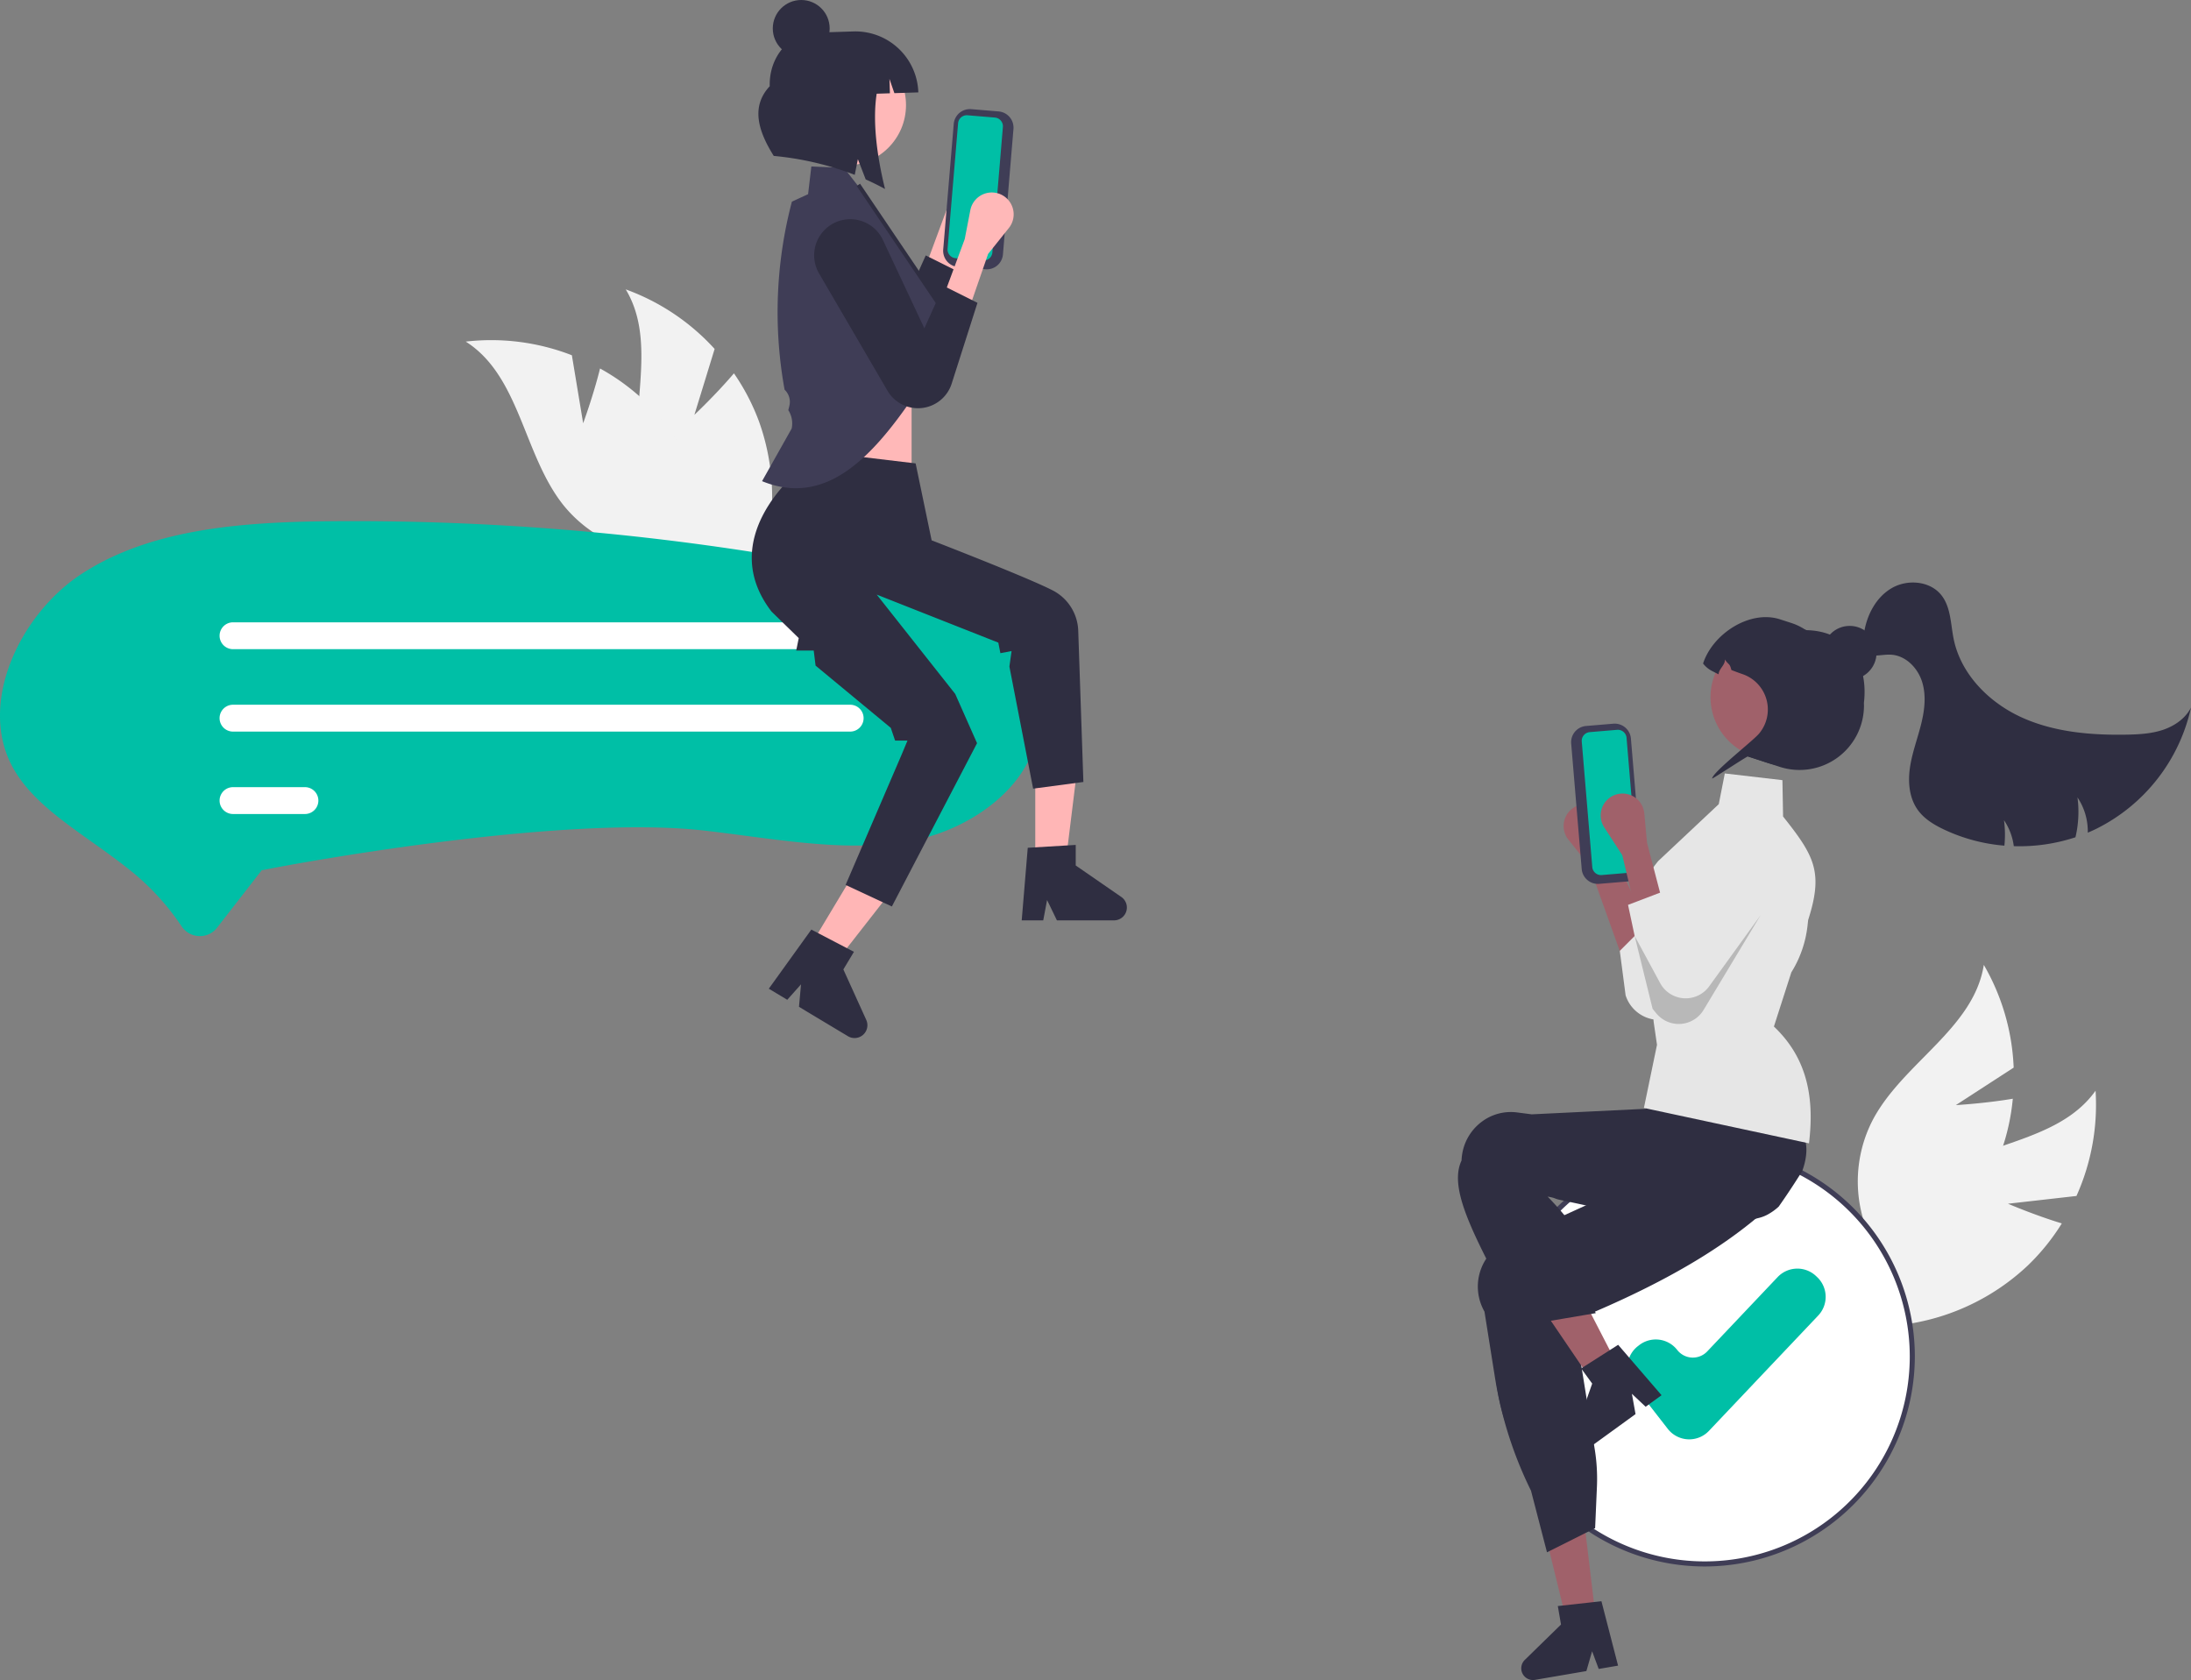 <svg xmlns="http://www.w3.org/2000/svg" id="currentIllo" data-name="Layer 1" width="864.762" height="663.114" viewBox="0 0 864.762 663.114" class="injected-svg DownloadModal__ImageFile-sc-p17csy-5 iIfSkb grid_media" xmlns:xlink="http://www.w3.org/1999/xlink"><rect x="0" y="0" width="864.762" height="663.114" fill="#808080" stroke="none"/><path d="M960.145,593.558l27.03-3.065a87.77,87.77,0,0,0,7.539-41.552c-14.693,20.716-45.776,20.384-66.431,35.162a52.794,52.794,0,0,0-21.692,40.292l-8.925,17.105a88.466,88.466,0,0,0,70.244-23.506,85.453,85.453,0,0,0,13.484-16.666C970.757,598.107,960.145,593.558,960.145,593.558Z" transform="translate(-167.619 -118.443)" fill="#f2f2f2"/><path d="M939.565,554.633l22.826-14.798A87.77,87.77,0,0,0,950.607,499.282c-3.912,25.094-31.881,38.66-43.777,61.098a52.794,52.794,0,0,0-1.445,45.737l-.36,19.29a88.466,88.466,0,0,0,52.388-52.366,85.453,85.453,0,0,0,4.636-20.93C951.092,553.972,939.565,554.633,939.565,554.633Z" transform="translate(-167.619 -118.443)" fill="#f2f2f2"/><circle cx="672.853" cy="535.378" r="81.909" fill="#fff"/><path d="M840.472,736.73A82.909,82.909,0,1,1,923.381,653.821,83.003,83.003,0,0,1,840.472,736.73Zm0-163.817A80.909,80.909,0,1,0,921.381,653.821,81,81,0,0,0,840.472,572.913Z" transform="translate(-167.619 -118.443)" fill="#3f3d56"/><path d="M834.34,686.557c-.175,0-.349-.006-.524-.014a10.711,10.711,0,0,1-7.94-4.126L812.187,664.819a10.716,10.716,0,0,1,1.878-15.04l.493-.383a10.715,10.715,0,0,1,15.043,1.88,7.816,7.816,0,0,0,11.837.576L869.231,622.51a10.732,10.732,0,0,1,15.152-.412l.456.434a10.714,10.714,0,0,1,.409,15.151L842.117,683.209A10.705,10.705,0,0,1,834.34,686.557Z" transform="translate(-167.619 -118.443)" fill="#00bfa6"/><polygon points="630.005 640.052 618.645 641.317 607.882 597.245 624.647 595.377 630.005 640.052" fill="#a0616a"/><path d="M872.464,560.357c-.353-.351-.735-.693-1.116-1.018a103.626,103.626,0,0,0-9.176-6.795c-3.599-2.398-7.649-4.846-12.23-7.373q-3.326-1.837-7.03-3.75-1.855-.959-3.818-1.932a1.929,1.929,0,0,0-.172-.089l-.379-.192-27.568,22.757-1.958,1.539,5.078,6.262s-.442,4.979-.432,4.981l-5.041,12.58-.055.026-17.96,8.197-18.508,8.449-9.941,4.541a19.097,19.097,0,0,0-10.022,10.829,19.853,19.853,0,0,0,.654,15.333c.222.486.472.973.737,1.441l4.131,25.972a156.324,156.324,0,0,0,14.231,44.71l6.309,24.312.959-.481,14.269-7.147,3.77-1.884.712-16.335c.081-1.862.092-3.734.026-5.602a72.007,72.007,0,0,0-.875-9.127l-8.181-50.941q2.178-.888,4.296-1.784,9.821-4.109,18.596-8.308c19.026-9.093,34.526-18.533,47.19-28.759q5.338-4.302,10.014-8.807,1.719-1.646,3.346-3.324c.258-.259.51-.514.757-.775a19.328,19.328,0,0,0,4.796-17.871A19.721,19.721,0,0,0,872.464,560.357Z" transform="translate(-167.619 -118.443)" fill="#2f2e41"/><path d="M796.699,750.78l-12.297,1.359-1.93.211,1.256,7.302L769.438,773.613a4.629,4.629,0,0,0,4.014,7.877l20.294-3.476,2.258-7.822,2.604,6.989,7.644-1.308L799.689,750.452Z" transform="translate(-167.619 -118.443)" fill="#2f2e41"/><path d="M808.402,497.915,818.931,486.749,804.078,454.251l-2.209-11.415a8.631,8.631,0,0,0-14.09-4.913h0a8.631,8.631,0,0,0-1.123,11.944l8.201,10.251Z" transform="translate(-167.619 -118.443)" fill="#a0616a"/><path d="M818.931,481.749l-12,12,2.296,17.545a13.953,13.953,0,0,0,10.06,9.331h0a13.953,13.953,0,0,0,15.196-6.395L861.475,467.966a14.242,14.242,0,0,0-4.592-19.36h0a14.243,14.243,0,0,0-20.402,5.75L820.006,489.46Z" transform="translate(-167.619 -118.443)" fill="#e6e6e6"/><path d="M806.842,658.826c-.62.631-1.242,1.255-1.871,1.88-1.251,1.249-2.52,2.487-3.793,3.71-.64.613-1.288,1.227-1.929,1.832l.005.022-.042.018-.013.011-1.067.551-2.657-3.913-1.225-1.802-1.732-2.553-3.172-4.669L772.642,629.327l14.98-7.733,1.18,2.296.007-.002.583,1.138,10.955,21.226,2.237,4.34.07.131,1.344,2.591,1.16,2.246,1.293,2.51Z" transform="translate(-167.619 -118.443)" fill="#a0616a"/><path d="M803.747,650.857l-10.428,6.658-1.637,1.043,4.356,5.994-6.643,18.841a4.629,4.629,0,0,0,7.084,5.29l16.664-12.093-1.435-8.014,5.426,5.116,6.278-4.554-17.129-19.897Z" transform="translate(-167.619 -118.443)" fill="#2f2e41"/><path d="M441.689,282.178l7.985-26.005a87.77,87.77,0,0,0-35.084-23.506c13.124,21.743.407,50.108,5.706,74.946a52.794,52.794,0,0,0,28.277,35.978l12.117,15.014a88.466,88.466,0,0,0,6.502-73.787,85.453,85.453,0,0,0-9.894-19.018C450.098,274.266,441.689,282.178,441.689,282.178Z" transform="translate(-167.619 -118.443)" fill="#f2f2f2"/><path d="M397.784,285.501l-4.451-26.836a87.77,87.77,0,0,0-41.885-5.392c21.444,13.608,22.711,44.667,38.532,64.535a52.794,52.794,0,0,0,41.355,19.591l17.541,8.034a88.466,88.466,0,0,0-27.088-68.942,85.453,85.453,0,0,0-17.337-12.609C401.782,274.669,397.784,285.501,397.784,285.501Z" transform="translate(-167.619 -118.443)" fill="#f2f2f2"/><path d="M550.606,206.686l8.201-10.251a8.631,8.631,0,0,0-1.123-11.944h0a8.631,8.631,0,0,0-14.09,4.913l-2.209,11.415-8.383,22.634L543.061,228.482Z" transform="translate(-167.619 -118.443)" fill="#ffb8b8"/><path d="M525.457,236.027,508.982,200.923a14.243,14.243,0,0,0-20.402-5.75h0a14.242,14.242,0,0,0-4.592,19.36l26.992,46.265a13.953,13.953,0,0,0,15.196,6.395h0a13.953,13.953,0,0,0,10.06-9.331l10.179-31.894-13.413-6.706Z" transform="translate(-167.619 -118.443)" fill="#2f2e41"/><path d="M556.543,224.729l-10.793-.905a6.42,6.42,0,0,1-5.855-6.926l4.152-49.522a6.42,6.42,0,0,1,6.926-5.855l10.793.905a6.42,6.42,0,0,1,5.855,6.926l-4.152,49.522A6.42,6.42,0,0,1,556.543,224.729Z" transform="translate(-167.619 -118.443)" fill="#3f3d56"/><path d="M549.5,163.941a3.46,3.46,0,0,0-3.733,3.155l-4.152,49.522a3.46,3.46,0,0,0,3.155,3.733l10.793.905a3.46,3.46,0,0,0,3.733-3.155l4.152-49.522a3.46,3.46,0,0,0-3.155-3.733Z" transform="translate(-167.619 -118.443)" fill="#00bfa6"/><rect x="314.897" y="150.859" width="44.903" height="44.903" fill="#ffb8b8"/><circle cx="368.533" cy="144.613" r="2.406" fill="#2f2e41"/><polygon points="408.613 340.53 420.589 340.529 426.287 294.335 408.611 294.336 408.613 340.53" fill="#ffb6b6"/><path d="M573.262,453.065l18.932-1.13v8.111l17.999,12.431a5.067,5.067,0,0,1-2.879,9.236H584.775l-3.885-8.023-1.517,8.023h-8.498Z" transform="translate(-167.619 -118.443)" fill="#2f2e41"/><polygon points="319.732 373.506 330.001 379.669 358.659 342.994 343.504 333.898 319.732 373.506" fill="#ffb6b6"/><path d="M487.845,485.355l16.814,8.774-4.174,6.955,9.035,19.921a5.067,5.067,0,0,1-7.222,6.437L482.972,515.843l.798-8.879-5.43,6.099-7.286-4.374Z" transform="translate(-167.619 -118.443)" fill="#2f2e41"/><path d="M246.538,487.929c-.118,0-.236-.002-.356-.007a8.649,8.649,0,0,1-6.955-3.955A97.704,97.704,0,0,0,218.659,461.686c-4.827-3.858-9.871-7.446-14.749-10.915-12.584-8.948-24.435-17.375-31.014-29.02-14.343-25.391,2.548-60.758,26.679-76.618,27.066-17.789,62.667-20.579,97.107-20.945q5.369-.057,10.744-.056h0A1024.404,1024.404,0,0,1,492.431,341.048c20.294,3.744,41.536,8.331,58.606,19.461,16.969,11.065,27.283,28.49,26.276,44.393-1.469,23.216-26.08,40.563-48.49,45.099-21.36,4.319-43.55,1.4-67.042-1.691-5.186-.682-10.549-1.388-15.851-2.001-57.63-6.661-165.893,13.87-170.473,14.748l-4.544.87-17.631,22.689A8.461,8.461,0,0,1,246.538,487.929Z" transform="translate(-167.619 -118.443)" fill="#00bfa6"/><path d="M503.172,374.673H259.589a5.3,5.3,0,0,1,0-10.6H503.172a5.3,5.3,0,0,1,0,10.6Z" transform="translate(-167.619 -118.443)" fill="#fff"/><path d="M503.172,407.204H259.589a5.3,5.3,0,1,1-.011-10.6h243.595a5.3,5.3,0,0,1,0,10.6Z" transform="translate(-167.619 -118.443)" fill="#fff"/><path d="M287.975,439.734H259.589a5.3,5.3,0,0,1,0-10.6H287.975a5.3,5.3,0,0,1,0,10.6Z" transform="translate(-167.619 -118.443)" fill="#fff"/><path d="M529.008,301.35l-48.009-5.729,1.381,9.102s-32.509,26.195-10.255,55.098l10.744,10.478-.989,4.924h6.9l.74,5.941,29.68,24.568,1.704,5.027h4.888l-2.389,5.715-22.035,51.249,18.256,8.512,33.623-64.457-8.612-19.427-30.982-39.213,47.987,18.954.818,4.161,4.411-.835-.852,6.124,9.364,48.181,19.835-2.632-2.039-59.951a18.59,18.59,0,0,0-10.128-15.694c-10.167-5.222-47.726-19.733-47.726-19.733Z" transform="translate(-167.619 -118.443)" fill="#2f2e41"/><path d="M509.778,196.334l-9.038-11.618-12.893-.559-1.287,10.927L480.172,198.03a171.329,171.329,0,0,0-2.886,74.227l0,0h0a6.609,6.609,0,0,1,1.88,6.42l-.414,1.651.038.06a9.672,9.672,0,0,1,1.284,7.22h0L468.396,308.361c24.801,10.108,42.982-8.742,59.825-33.445l10.424-36.083Z" transform="translate(-167.619 -118.443)" fill="#3f3d56"/><polygon points="369.331 144.693 371.765 120.349 339.45 72.513 338.121 73.41 370.111 120.767 367.735 144.533 369.331 144.693" fill="#2f2e41"/><circle cx="333.752" cy="41.482" r="23.838" fill="#ffb8b8"/><path d="M504.436,130.853l-2.991.095-1.016.032-11.384.361c-10.09.32-17.978,9.782-17.617,21.133-7.371,7.886-4.782,17.391,1.586,27.51a119.655,119.655,0,0,1,31.959,7.47l1.242-6.18,3.09,7.989q3.838,1.712,7.623,3.768c-3.323-13.494-4.943-27.01-3.292-37.601l5.213-.165-.181-5.705,1.951,5.649,9.451-.3v0A24.857,24.857,0,0,0,504.436,130.853Z" transform="translate(-167.619 -118.443)" fill="#2f2e41"/><circle cx="316.235" cy="11.226" r="11.226" fill="#2f2e41"/><path d="M557.606,218.686l8.201-10.251a8.631,8.631,0,0,0-1.123-11.944h0a8.631,8.631,0,0,0-14.09,4.913l-2.209,11.415-8.383,22.634L550.061,240.482Z" transform="translate(-167.619 -118.443)" fill="#ffb8b8"/><path d="M532.457,248.027,515.982,212.923a14.243,14.243,0,0,0-20.402-5.75h0a14.242,14.242,0,0,0-4.592,19.36l26.992,46.265a13.953,13.953,0,0,0,15.196,6.395h0a13.953,13.953,0,0,0,10.06-9.331l10.179-31.894-13.413-6.706Z" transform="translate(-167.619 -118.443)" fill="#2f2e41"/><path d="M878.936,580.675c-1.038,1.666-2.098,3.325-3.166,4.969q-2.977,4.59-6.112,9.043c0,.008-.008.008-.015.015a21.384,21.384,0,0,1-4.014,2.931c-.061.045-.129.076-.189.114a14.799,14.799,0,0,1-3.378,1.356c-.424.106-.856.212-1.28.318-1.53.364-3.045.674-4.552.947-2.681.477-5.332.818-7.968,1.03-.212.023-.424.038-.636.053-10.838.795-21.389-.485-32.402-2.583-5.438-1.03-10.99-2.265-16.739-3.545-1.878-.424-3.764-.841-5.673-1.257-.144-.03-.295-.068-.447-.098-2.727-.598-5.499-1.189-8.339-1.772-3.575-.735-1.742-.777-5.575-1.451,0,0,8.842,8.979,10.312,12.872,1.636,4.787,2.931,8.574.197,16.458l8.491,16.67L767.931,641.749c-16.27-31.881-29.272-52.874-23.464-65.238.023-.576.068-1.159.144-1.734a19.843,19.843,0,0,1,7.551-13.361,19.109,19.109,0,0,1,14.232-3.893l5.794.75,44.937-2.183,1.765-7.195.326-.121,10.354-3.795,35.81-13.126.091-.03,2.356-.863.28.454c.083.136.167.273.242.409a70.195,70.195,0,0,1,5.658,13.133,206.174,206.174,0,0,1,5.946,22.699q.102.5.182.909l.023.083c.023.129.038.212.045.235C881.027,572.32,880.451,576.516,878.936,580.675Z" transform="translate(-167.619 -118.443)" fill="#2f2e41"/><line x1="617.119" y1="550.991" x2="616.407" y2="550.991" fill="#2f2e41"/><path d="M871.381,440.723l-.259-14.354-22.741-2.646-2.385,12.121-23.901,22.46c-16.993,20.775-4.645,35.101-3.906,37.232l2.102,26.196,1.322,9.102-5.162,24.909,65.152,13.976c2.086-17.221-.237-33.222-13.839-46.102l6.873-21.385,0,0a43.912,43.912,0,0,0,6.392-18.421l.247-2.236C887.35,462.651,883.753,456.28,871.381,440.723Z" transform="translate(-167.619 -118.443)" fill="#e6e6e6"/><path d="M903.286,395.861c.015.371.023.742.023,1.106a25.426,25.426,0,0,1-33.31,24.131l-4.673-1.522c-.038-.015-.083-.023-.121-.038l-7.703-2.515a5.267,5.267,0,0,1,.015-.977c-11.49-4.908,4.393-21.033,8.339-33.144.613-1.886-20.48-.477-19.48-2.09-.22-.114-.439-.227-.644-.341A31.216,31.216,0,0,1,880.208,367.035c.167.038.341.091.507.136,14.966.371,22.828,10.801,22.828,24.343A37.142,37.142,0,0,1,903.286,395.861Z" transform="translate(-167.619 -118.443)" fill="#2f2e41"/><path d="M890.32,401.193a24.401,24.401,0,0,1-30.758,15.625q-1.045-.341-2.045-.773a24.39,24.39,0,0,1-13.58-29.978,24.146,24.146,0,0,1,2.439-5.256,24.393,24.393,0,0,1,43.944,20.382Z" transform="translate(-167.619 -118.443)" fill="#a0616a"/><path d="M865.321,419.573a.844.844,0,0,1-.12-.04l-7.7-2.51c-.02-.33-14.16,9.03-14.12,8.7.22-2.53,16.15-14.87,18.53-17.74a14.759,14.759,0,0,0-6.48-23.44,1.181,1.181,0,0,1-.2-.07c-1.49-.52-2.92-1.05-4.26-1.58-.66-2.75-1-1.84-2.59-4.17.29,2.12-2.4,3.72-2.44,5.86-.55-.25-1.07-.51-1.57-.77-.22-.12-.43-.23-.64-.34a10.618,10.618,0,0,1-3.93-3.14c3.85-11.83,18.58-21.3,30.41-17.43l4.47,1.45a22.434,22.434,0,0,1,13.03,11.09,25.257,25.257,0,0,1,7.58,9.49C905.071,404.583,886.181,426.273,865.321,419.573Z" transform="translate(-167.619 -118.443)" fill="#2f2e41"/><circle cx="730.048" cy="257.643" r="10.604" fill="#2f2e41"/><path d="M1032.381,397.713a70.321,70.321,0,0,1-37.12,47.73c-1.19.59-2.4,1.14-3.62,1.65a23.986,23.986,0,0,0-4.07-13.91,42.678,42.678,0,0,1,.16,10.04,42.241,42.241,0,0,1-.95,5.69,70.484,70.484,0,0,1-24.34,3.51,23.649,23.649,0,0,0-3.87-10.24,42.678,42.678,0,0,1,.16,10.04,68.904,68.904,0,0,1-23.93-6.41c-3.91-1.86-7.75-4.19-10.27-7.71-3.35-4.69-3.91-10.88-3.09-16.58.82-5.71,2.87-11.16,4.3-16.74s2.24-11.55.56-17.06c-1.67-5.52-6.36-10.43-12.11-10.86-2.62-.2-5.25.52-7.87.28-2.62-.25-5.46-2-5.52-4.63l2.51-4.08c1.06-7.14,4.7-14.22,10.94-17.85,6.23-3.64,15.19-2.86,19.64,2.82,3.75,4.78,3.61,11.42,4.84,17.37,2.86,13.82,13.91,24.94,26.75,30.8,12.85,5.85,27.31,7.08,41.43,6.84,4.84-.09,9.76-.35,14.36-1.88C1025.881,404.993,1030.181,402.033,1032.381,397.713Z" transform="translate(-167.619 -118.443)" fill="#2f2e41"/><path d="M791.899,461.441l-4.152-49.522a6.42,6.42,0,0,1,5.855-6.926l10.793-.905a6.42,6.42,0,0,1,6.926,5.855l4.152,49.522a6.42,6.42,0,0,1-5.855,6.926l-10.793.905A6.42,6.42,0,0,1,791.899,461.441Z" transform="translate(-167.619 -118.443)" fill="#3f3d56"/><path d="M795.075,407.413a3.46,3.46,0,0,0-3.155,3.733l4.152,49.522a3.46,3.46,0,0,0,3.733,3.155l10.793-.905a3.46,3.46,0,0,0,3.155-3.733L809.601,409.663a3.46,3.46,0,0,0-3.733-3.155Z" transform="translate(-167.619 -118.443)" fill="#00bfa6"/><path d="M813.273,478.433l10.508-4.01-6.103-23.352-1.069-11.577a8.631,8.631,0,0,0-13.535-6.283h0a8.631,8.631,0,0,0-2.299,11.775l7.147,11.012Z" transform="translate(-167.619 -118.443)" fill="#a0616a"/><path d="M824.196,470.252l-14.01,5.347,6.974,32.745a13.953,13.953,0,0,0,9.088,10.281h0a13.953,13.953,0,0,0,15.754-4.86l31.436-43.368a14.242,14.242,0,0,0-2.655-19.719h0a14.242,14.242,0,0,0-20.871,3.703l-19.867,33.302Z" transform="translate(-167.619 -118.443)" fill="#e6e6e6"/><path d="M812.801,487.879l7.082,28.759,1.469,1.788a11.448,11.448,0,0,0,18.656-1.367l22.443-37.316-20.235,27.999A11.448,11.448,0,0,1,822.869,506.485Z" transform="translate(-167.619 -118.443)" opacity="0.2"/></svg>